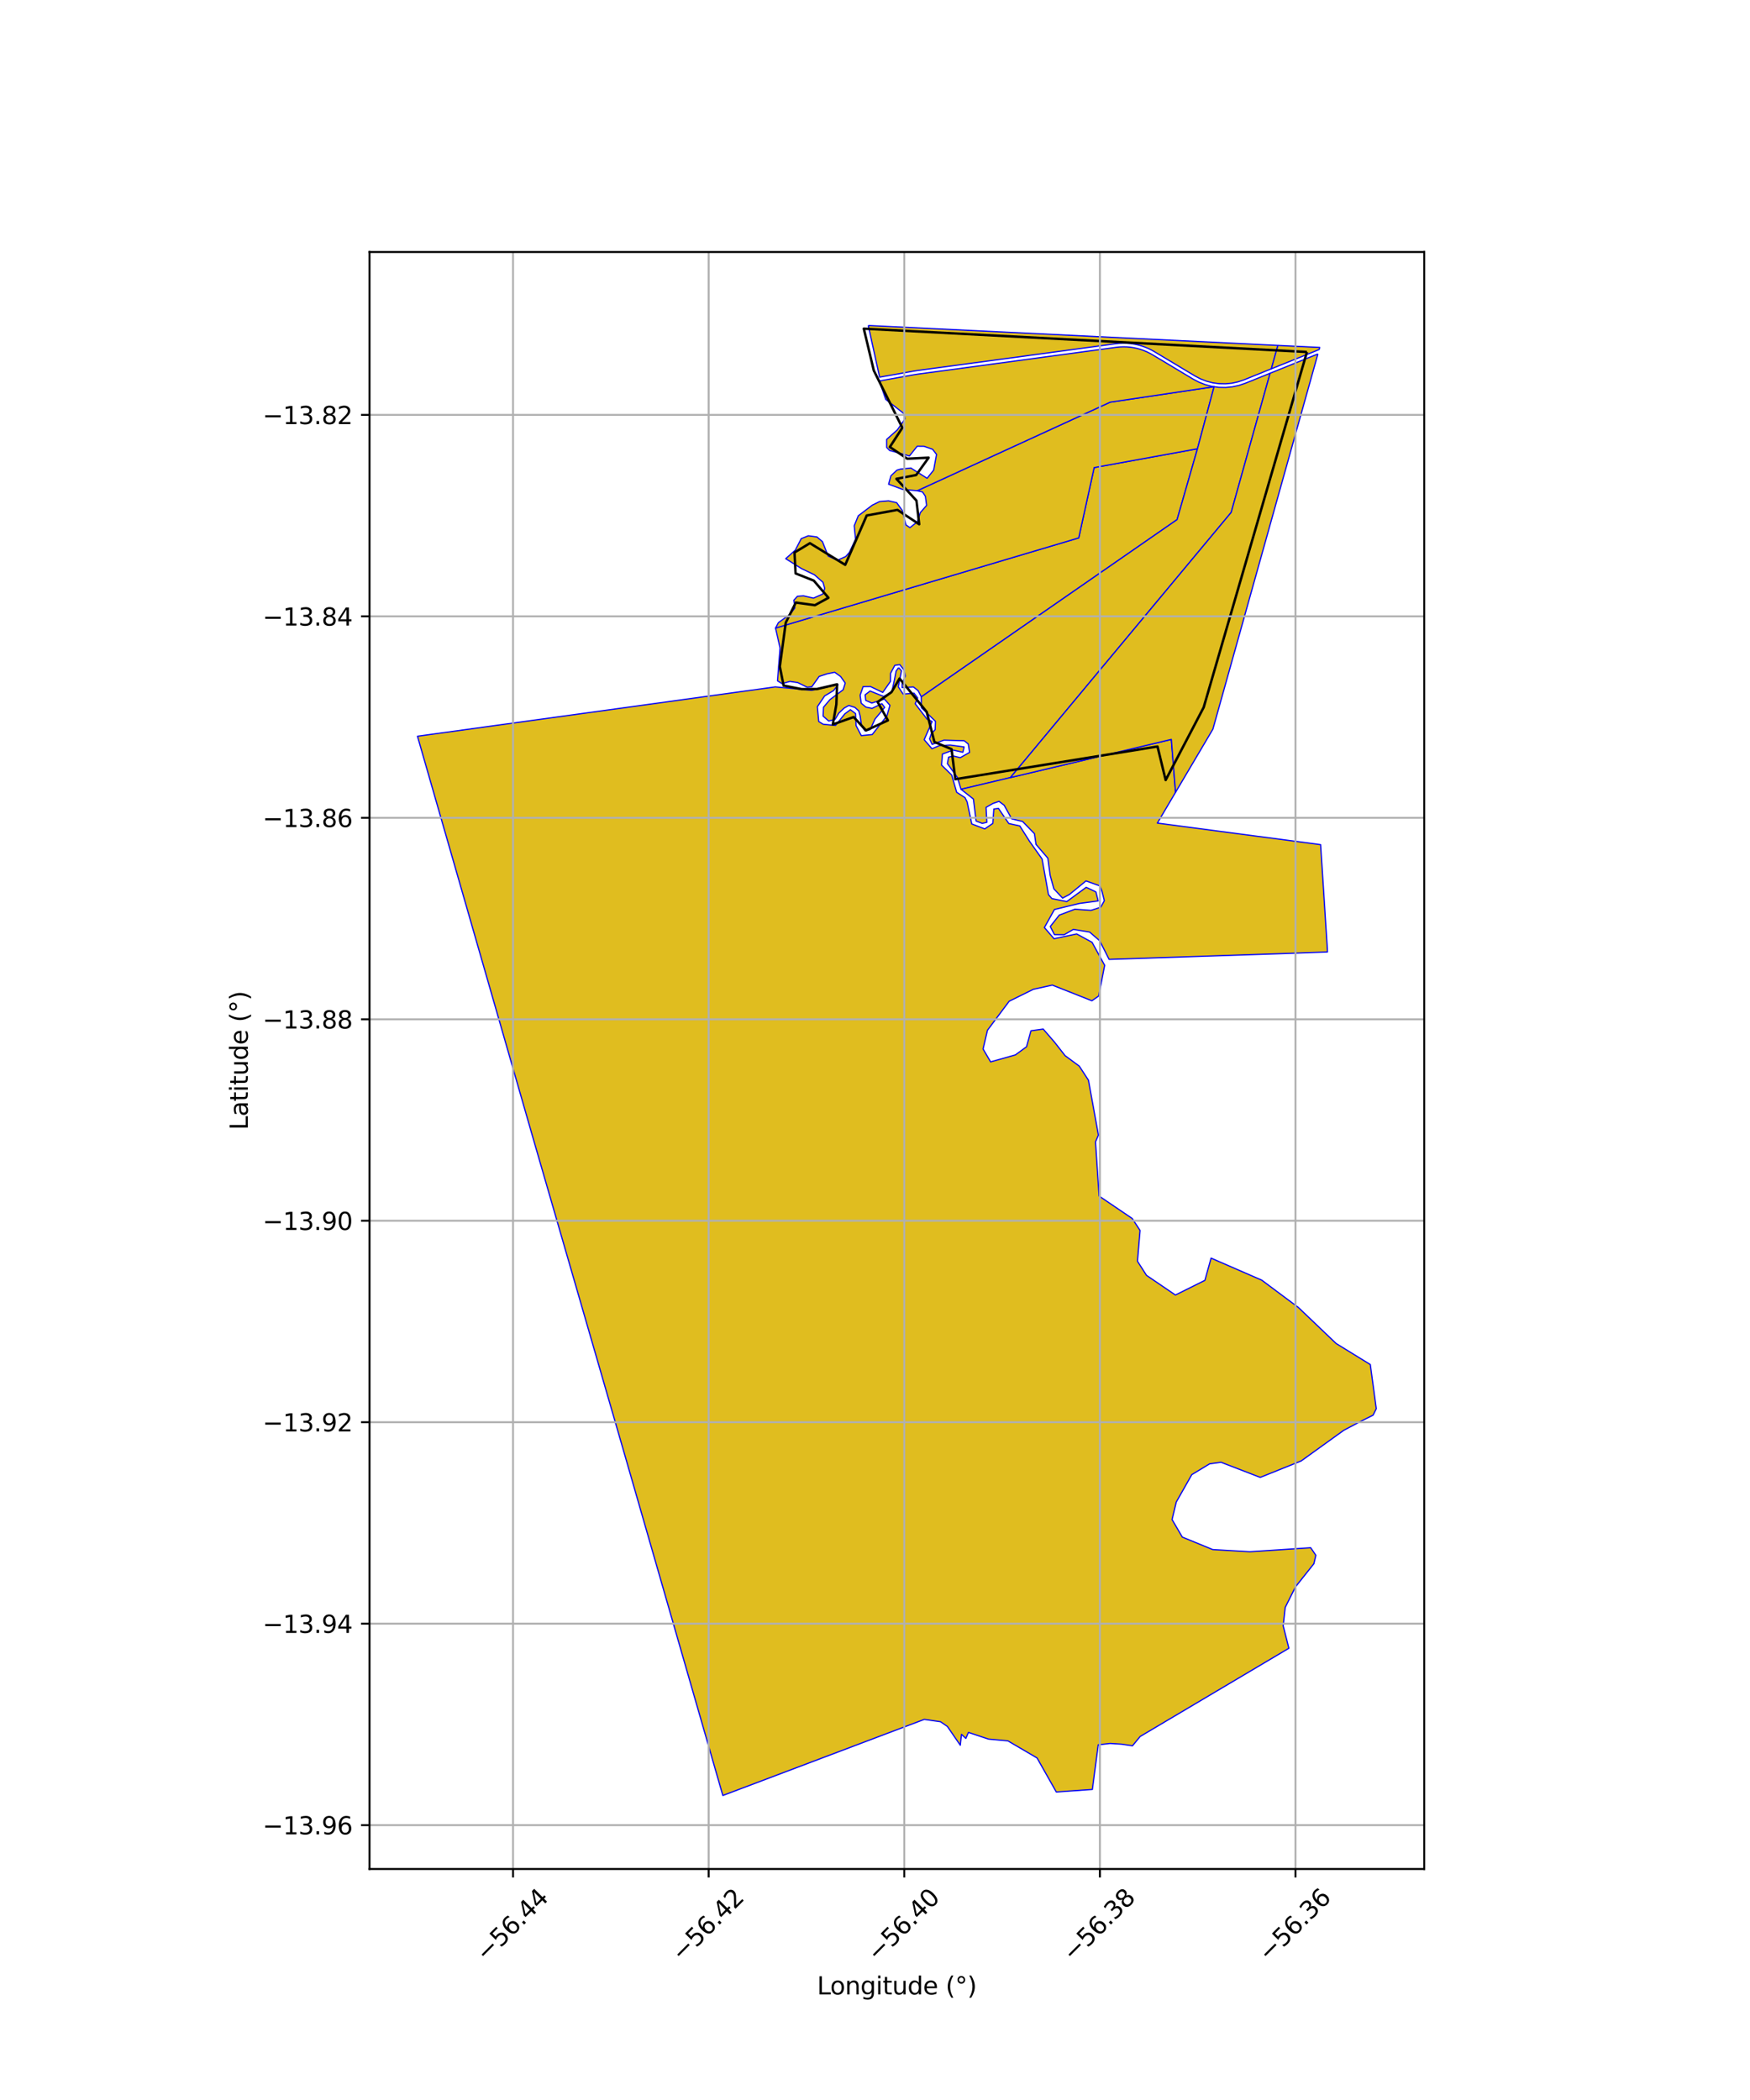 <?xml version="1.0" encoding="utf-8" standalone="no"?>
<!DOCTYPE svg PUBLIC "-//W3C//DTD SVG 1.1//EN"
  "http://www.w3.org/Graphics/SVG/1.1/DTD/svg11.dtd">
<svg xmlns:xlink="http://www.w3.org/1999/xlink" width="720pt" height="864pt" viewBox="0 0 720 864" xmlns="http://www.w3.org/2000/svg" version="1.1">
 <defs>
  <style type="text/css">*{stroke-linejoin: round; stroke-linecap: butt}</style>
 </defs>
 <g id="figure_1">
  <g id="patch_1">
   <path d="M 0 864 
L 720 864 
L 720 0 
L 0 0 
z
" style="fill: #ffffff"/>
  </g>
  <g id="axes_1">
   <g id="patch_2">
    <path d="M 152.034 768.96 
L 585.966 768.96 
L 585.966 103.68 
L 152.034 103.68 
z
" style="fill: #ffffff"/>
   </g>
   <g id="PatchCollection_1">
    <path d="M 369.708 274.696 
L 370.909 275.982 
L 369.578 282.564 
L 371.572 285.573 
L 376.061 285.192 
L 377.556 287.154 
L 376.531 289.529 
L 381.428 295.89 
L 383.509 296.832 
L 380.235 304.342 
L 383.447 308.058 
L 386.391 306.802 
L 390.969 306.541 
L 396.665 307.317 
L 396.16 309.508 
L 392.143 308.604 
L 387.753 310.229 
L 387.37 314.774 
L 391.555 318.874 
L 393.6 325.967 
L 397.03 328.179 
L 397.902 329.929 
L 399.807 338.993 
L 405.15 341.038 
L 408.471 338.779 
L 408.905 332.853 
L 410.796 332.61 
L 415.053 338.829 
L 419.57 339.809 
L 423.637 346.224 
L 428.738 353.408 
L 431.37 368.076 
L 432.778 369.7 
L 438.903 370.941 
L 446.889 365.07 
L 450.885 366.952 
L 451.815 370.679 
L 444.074 371.702 
L 433.825 374.188 
L 429.691 381.622 
L 433.658 386.214 
L 442.983 384.257 
L 449.3 387.686 
L 454.487 397.152 
L 452.045 409.778 
L 449.234 411.745 
L 432.964 405.304 
L 425.192 407.008 
L 415.205 411.936 
L 406.273 423.873 
L 404.462 431.585 
L 407.569 436.884 
L 417.749 434.02 
L 422.342 430.671 
L 424.161 424.086 
L 429.206 423.384 
L 433.938 428.865 
L 438.2 434.32 
L 444.04 438.627 
L 447.82 444.427 
L 451.923 467.008 
L 450.714 469.805 
L 452.211 492.097 
L 465.826 501.32 
L 469.053 506.247 
L 467.981 518.899 
L 471.699 524.71 
L 483.597 532.804 
L 495.725 526.772 
L 498.268 517.623 
L 519.127 526.696 
L 534.196 537.933 
L 549.704 552.743 
L 563.78 561.404 
L 566.242 579.584 
L 564.935 582.235 
L 559.949 584.722 
L 552.891 588.449 
L 535.352 601.073 
L 518.503 607.843 
L 502.364 601.619 
L 497.678 602.264 
L 490.342 606.703 
L 483.953 617.978 
L 482.219 625.188 
L 486.437 632.402 
L 498.947 637.533 
L 514.239 638.428 
L 539.256 636.783 
L 541.38 639.886 
L 540.563 643.373 
L 533.003 652.878 
L 528.762 661.35 
L 527.944 668.939 
L 530.278 678.145 
L 469.087 714.446 
L 465.94 718.265 
L 461.429 717.602 
L 456.733 717.304 
L 451.842 717.871 
L 449.431 736.23 
L 434.593 737.281 
L 426.676 723.283 
L 414.669 716.241 
L 406.721 715.516 
L 398.439 712.769 
L 397.376 715.225 
L 395.585 713.557 
L 395.096 718.046 
L 389.784 710.316 
L 386.951 708.368 
L 380.27 707.409 
L 297.395 738.72 
L 277.708 670.37 
L 257.024 598.534 
L 219.413 468.597 
L 171.758 302.911 
L 318.967 282.611 
L 333.933 284.023 
L 344.782 281.743 
L 342.954 284.122 
L 339.267 286.336 
L 336.284 290.763 
L 336.851 296.863 
L 338.668 297.976 
L 343.754 298.475 
L 347.574 293.709 
L 349.882 291.996 
L 352.019 293.613 
L 352.197 298.503 
L 354.358 302.655 
L 358.858 302.217 
L 364.91 294.51 
L 366.144 290.189 
L 363.867 287.612 
L 358.686 289.245 
L 356.183 288.168 
L 355.929 285.877 
L 357.988 284.305 
L 363.557 286.541 
L 366.898 284.78 
L 367.969 279.803 
L 368.67 276.119 
L 369.708 274.696 
" clip-path="url(#p1dcc7ba795)" style="fill: #e0bd1f; stroke: #0000ff; stroke-width: 0.5"/>
    <path d="M 492.671 184.63 
L 484.292 213.777 
L 379.049 286.705 
L 377.749 284.17 
L 375.828 282.64 
L 371.167 282.891 
L 371.163 281.187 
L 372.51 278.146 
L 371.985 275.732 
L 370.196 273.437 
L 368.146 273.734 
L 366.399 277.032 
L 366.342 280.373 
L 363.192 284.876 
L 358.122 282.457 
L 355.105 282.488 
L 353.879 286.052 
L 354.332 289.329 
L 356.265 290.927 
L 358.789 291.442 
L 362.833 289.504 
L 363.98 291.048 
L 359.995 295.836 
L 358.006 300.192 
L 355.891 300.695 
L 354.488 298.723 
L 353.886 294.566 
L 353.326 292.495 
L 351.743 291.055 
L 349.229 290.247 
L 347.277 291.341 
L 345.126 293.375 
L 343.546 296.001 
L 340.942 296.642 
L 338.629 294.605 
L 338.814 290.978 
L 341.464 287.85 
L 346.894 283.791 
L 347.752 281.028 
L 345.869 278.35 
L 343.415 276.581 
L 340.264 277.23 
L 337.011 278.312 
L 334.002 282.542 
L 332.085 282.739 
L 328.193 280.825 
L 324.975 280.353 
L 321.761 281.269 
L 319.887 280.104 
L 320.938 266.611 
L 319.078 258.405 
L 443.816 221.306 
L 450.171 192.376 
L 492.671 184.63 
" clip-path="url(#p1dcc7ba795)" style="fill: #e0bd1f; stroke: #0000ff; stroke-width: 0.5"/>
    <path d="M 499.513 159.091 
L 492.671 184.63 
L 450.171 192.376 
L 443.816 221.306 
L 319.078 258.405 
L 320.252 256.174 
L 325.119 252.677 
L 327.034 250.118 
L 326.614 246.938 
L 328.094 245.317 
L 330.586 245.146 
L 334.684 246.078 
L 338.499 244.419 
L 339.306 242.088 
L 338.601 239.587 
L 335.079 236.49 
L 329.791 233.953 
L 323.263 229.859 
L 327.208 226.351 
L 329.65 221.615 
L 332.574 220.438 
L 336.126 220.925 
L 338.385 222.865 
L 340.73 228.784 
L 344.539 230.522 
L 347.994 228.947 
L 349.482 227.228 
L 351.996 221.838 
L 351.459 216.309 
L 353.119 212.213 
L 358.9 207.826 
L 361.914 206.35 
L 365.567 206.046 
L 368.927 206.828 
L 371.199 209.989 
L 372.747 215.968 
L 374.373 217.095 
L 377.479 214.621 
L 378.628 210.92 
L 381.237 207.942 
L 380.736 204.191 
L 379.55 202.406 
L 377.364 201.913 
L 456.732 165.473 
L 499.513 159.091 
" clip-path="url(#p1dcc7ba795)" style="fill: #e0bd1f; stroke: #0000ff; stroke-width: 0.5"/>
    <path d="M 357.226 133.92 
L 525.757 142.111 
L 523.063 151.744 
L 511.884 156.257 
L 509.373 157.11 
L 506.804 157.661 
L 504.189 157.911 
L 501.565 157.858 
L 498.964 157.503 
L 496.42 156.849 
L 493.97 155.906 
L 491.627 154.679 
L 474.93 144.672 
L 473.887 144.088 
L 472.517 143.405 
L 471.096 142.815 
L 469.645 142.31 
L 468.163 141.891 
L 466.663 141.576 
L 465.148 141.351 
L 463.62 141.221 
L 462.079 141.192 
L 460.543 141.254 
L 459.07 141.412 
L 428.031 145.613 
L 385.999 151.288 
L 377.476 152.433 
L 375.563 152.737 
L 361.896 155.182 
L 357.226 133.92 
" clip-path="url(#p1dcc7ba795)" style="fill: #e0bd1f; stroke: #0000ff; stroke-width: 0.5"/>
    <path d="M 462.096 142.691 
L 463.543 142.719 
L 464.976 142.841 
L 466.402 143.051 
L 467.809 143.348 
L 469.2 143.741 
L 470.569 144.218 
L 471.902 144.771 
L 473.194 145.415 
L 474.187 145.971 
L 490.902 155.989 
L 493.359 157.276 
L 495.969 158.28 
L 498.678 158.976 
L 499.513 159.091 
L 456.732 165.473 
L 377.364 201.913 
L 371.406 201.369 
L 365.592 199.216 
L 366.543 195.76 
L 369.019 193.436 
L 370.492 193.01 
L 374.766 192.561 
L 381.429 196.779 
L 384.144 193.404 
L 385.322 186.963 
L 383.697 184.854 
L 380.194 183.623 
L 377.361 183.59 
L 374.169 187.6 
L 366.014 185.336 
L 364.785 184.087 
L 364.78 180.799 
L 369.229 176.825 
L 372.371 172.305 
L 371.942 170.199 
L 364.409 164.322 
L 362.066 157.53 
L 362.21 156.677 
L 375.81 154.215 
L 377.691 153.915 
L 386.197 152.775 
L 428.229 147.099 
L 459.247 142.901 
L 460.652 142.751 
L 462.096 142.691 
" clip-path="url(#p1dcc7ba795)" style="fill: #e0bd1f; stroke: #0000ff; stroke-width: 0.5"/>
    <path d="M 522.554 153.564 
L 506.546 210.823 
L 415.71 319.917 
L 395.396 324.735 
L 393.895 319.857 
L 389.784 314.165 
L 390.28 311.512 
L 392.246 311.037 
L 395.094 311.73 
L 398.924 309.548 
L 398.371 306.099 
L 396.702 304.763 
L 388.368 304.518 
L 383.508 306.255 
L 382.459 303.994 
L 383.167 301.912 
L 384.761 300.184 
L 384.894 296.781 
L 379.119 291.21 
L 379.049 286.705 
L 484.292 213.777 
L 492.671 184.63 
L 499.513 159.091 
L 501.45 159.356 
L 504.245 159.412 
L 507.031 159.145 
L 509.768 158.557 
L 512.4 157.664 
L 522.554 153.564 
" clip-path="url(#p1dcc7ba795)" style="fill: #e0bd1f; stroke: #0000ff; stroke-width: 0.5"/>
    <path d="M 481.916 304.211 
L 483.655 325.984 
L 476.169 338.643 
L 543.344 347.514 
L 546.126 390.732 
L 546.157 391.668 
L 532.357 392.176 
L 486.021 393.732 
L 456.319 394.716 
L 452.457 387.064 
L 448.336 383.498 
L 441.61 382.38 
L 437.803 384.592 
L 433.838 384.55 
L 432.114 381.186 
L 435.813 376.507 
L 442.236 374.077 
L 448.867 374.552 
L 452.862 373.268 
L 454.356 370.579 
L 453.419 366.78 
L 452.546 364.498 
L 446.807 362.431 
L 440.043 367.973 
L 437.185 369.51 
L 433.6 365.701 
L 432.063 360.146 
L 431.124 353.097 
L 426.251 347.412 
L 425.611 343.013 
L 420.717 337.969 
L 416.248 336.898 
L 413.136 331.295 
L 411.033 329.711 
L 408.53 330.553 
L 405.686 332.173 
L 406.017 338.329 
L 404.142 338.765 
L 401.6 337.806 
L 400.49 328.75 
L 395.396 324.735 
L 415.71 319.917 
L 481.916 304.211 
" clip-path="url(#p1dcc7ba795)" style="fill: #e0bd1f; stroke: #0000ff; stroke-width: 0.5"/>
    <path d="M 542.224 145.624 
L 499.019 300.001 
L 483.655 325.984 
L 481.916 304.211 
L 415.71 319.917 
L 506.546 210.823 
L 522.554 153.564 
L 542.224 145.624 
" clip-path="url(#p1dcc7ba795)" style="fill: #e0bd1f; stroke: #0000ff; stroke-width: 0.5"/>
    <path d="M 525.757 142.111 
L 542.973 142.946 
L 542.733 143.804 
L 523.063 151.744 
L 525.757 142.111 
" clip-path="url(#p1dcc7ba795)" style="fill: #e0bd1f; stroke: #0000ff; stroke-width: 0.5"/>
   </g>
   <g id="PatchCollection_2">
    <path d="M 537.711 144.811 
L 495.233 291.016 
L 479.584 320.948 
L 476.23 307.133 
L 393.485 320.516 
L 393.039 320.588 
L 392.901 319.482 
L 391.49 308.224 
L 385.002 305.501 
L 384.447 305.268 
L 384.096 303.896 
L 381.286 292.918 
L 370.131 279.177 
L 370.11 279.151 
L 366.778 284.769 
L 366.226 285.162 
L 361.083 288.825 
L 362.373 291.13 
L 365.318 296.391 
L 356.315 300.513 
L 356.305 300.518 
L 356.302 300.519 
L 356.3 300.517 
L 351.227 295.014 
L 342.644 298.063 
L 342.634 298.067 
L 342.658 297.933 
L 344.099 289.814 
L 344.399 281.581 
L 344.4 281.553 
L 344.4 281.545 
L 344.362 281.554 
L 336.15 283.479 
L 329.828 283.527 
L 322.395 282.071 
L 322.393 282.064 
L 322.393 282.061 
L 320.839 274.232 
L 323.287 256.172 
L 327.427 247.908 
L 327.429 247.908 
L 335.267 249.002 
L 340.849 245.944 
L 340.851 245.943 
L 334.813 238.884 
L 327.323 235.925 
L 326.884 227.316 
L 326.89 227.313 
L 326.891 227.313 
L 333.218 223.487 
L 347.742 232.39 
L 347.754 232.397 
L 347.756 232.393 
L 348.473 230.744 
L 356.596 212.079 
L 356.596 212.079 
L 369.239 209.778 
L 378.177 215.697 
L 378.187 215.703 
L 378.186 215.698 
L 378.185 215.683 
L 377.052 205.956 
L 368.807 197.006 
L 376.941 195.437 
L 382.074 188.302 
L 382.071 188.302 
L 373.282 188.738 
L 366.127 183.931 
L 366.104 183.916 
L 371.245 175.995 
L 359.503 152.442 
L 355.389 135.22 
L 537.711 144.811 
" clip-path="url(#p1dcc7ba795)" style="fill: none; stroke: #000000"/>
   </g>
   <g id="matplotlib.axis_1">
    <g id="xtick_1">
     <g id="line2d_1">
      <path d="M 211.079 768.96 
L 211.079 103.68 
" clip-path="url(#p1dcc7ba795)" style="fill: none; stroke: #b0b0b0; stroke-width: 0.8; stroke-linecap: square"/>
     </g>
     <g id="line2d_2">
      <defs>
       <path id="m41d932d932" d="M 0 0 
L 0 3.5 
" style="stroke: #000000; stroke-width: 0.8"/>
      </defs>
      <g>
       <use xlink:href="#m41d932d932" x="211.079" y="768.96" style="stroke: #000000; stroke-width: 0.8"/>
      </g>
     </g>
     <g id="text_1">
      <!-- −56.44 -->
      <g transform="translate(199.946 807.501) rotate(-45) scale(0.1 -0.1)">
       <defs>
        <path id="DejaVuSans-2212" d="M 678 2272 
L 4684 2272 
L 4684 1741 
L 678 1741 
L 678 2272 
z
" transform="scale(0.016)"/>
        <path id="DejaVuSans-35" d="M 691 4666 
L 3169 4666 
L 3169 4134 
L 1269 4134 
L 1269 2991 
Q 1406 3038 1543 3061 
Q 1681 3084 1819 3084 
Q 2600 3084 3056 2656 
Q 3513 2228 3513 1497 
Q 3513 744 3044 326 
Q 2575 -91 1722 -91 
Q 1428 -91 1123 -41 
Q 819 9 494 109 
L 494 744 
Q 775 591 1075 516 
Q 1375 441 1709 441 
Q 2250 441 2565 725 
Q 2881 1009 2881 1497 
Q 2881 1984 2565 2268 
Q 2250 2553 1709 2553 
Q 1456 2553 1204 2497 
Q 953 2441 691 2322 
L 691 4666 
z
" transform="scale(0.016)"/>
        <path id="DejaVuSans-36" d="M 2113 2584 
Q 1688 2584 1439 2293 
Q 1191 2003 1191 1497 
Q 1191 994 1439 701 
Q 1688 409 2113 409 
Q 2538 409 2786 701 
Q 3034 994 3034 1497 
Q 3034 2003 2786 2293 
Q 2538 2584 2113 2584 
z
M 3366 4563 
L 3366 3988 
Q 3128 4100 2886 4159 
Q 2644 4219 2406 4219 
Q 1781 4219 1451 3797 
Q 1122 3375 1075 2522 
Q 1259 2794 1537 2939 
Q 1816 3084 2150 3084 
Q 2853 3084 3261 2657 
Q 3669 2231 3669 1497 
Q 3669 778 3244 343 
Q 2819 -91 2113 -91 
Q 1303 -91 875 529 
Q 447 1150 447 2328 
Q 447 3434 972 4092 
Q 1497 4750 2381 4750 
Q 2619 4750 2861 4703 
Q 3103 4656 3366 4563 
z
" transform="scale(0.016)"/>
        <path id="DejaVuSans-2e" d="M 684 794 
L 1344 794 
L 1344 0 
L 684 0 
L 684 794 
z
" transform="scale(0.016)"/>
        <path id="DejaVuSans-34" d="M 2419 4116 
L 825 1625 
L 2419 1625 
L 2419 4116 
z
M 2253 4666 
L 3047 4666 
L 3047 1625 
L 3713 1625 
L 3713 1100 
L 3047 1100 
L 3047 0 
L 2419 0 
L 2419 1100 
L 313 1100 
L 313 1709 
L 2253 4666 
z
" transform="scale(0.016)"/>
       </defs>
       <use xlink:href="#DejaVuSans-2212"/>
       <use xlink:href="#DejaVuSans-35" transform="translate(83.789 0)"/>
       <use xlink:href="#DejaVuSans-36" transform="translate(147.412 0)"/>
       <use xlink:href="#DejaVuSans-2e" transform="translate(211.035 0)"/>
       <use xlink:href="#DejaVuSans-34" transform="translate(242.822 0)"/>
       <use xlink:href="#DejaVuSans-34" transform="translate(306.445 0)"/>
      </g>
     </g>
    </g>
    <g id="xtick_2">
     <g id="line2d_3">
      <path d="M 291.562 768.96 
L 291.562 103.68 
" clip-path="url(#p1dcc7ba795)" style="fill: none; stroke: #b0b0b0; stroke-width: 0.8; stroke-linecap: square"/>
     </g>
     <g id="line2d_4">
      <g>
       <use xlink:href="#m41d932d932" x="291.562" y="768.96" style="stroke: #000000; stroke-width: 0.8"/>
      </g>
     </g>
     <g id="text_2">
      <!-- −56.42 -->
      <g transform="translate(280.429 807.501) rotate(-45) scale(0.1 -0.1)">
       <defs>
        <path id="DejaVuSans-32" d="M 1228 531 
L 3431 531 
L 3431 0 
L 469 0 
L 469 531 
Q 828 903 1448 1529 
Q 2069 2156 2228 2338 
Q 2531 2678 2651 2914 
Q 2772 3150 2772 3378 
Q 2772 3750 2511 3984 
Q 2250 4219 1831 4219 
Q 1534 4219 1204 4116 
Q 875 4013 500 3803 
L 500 4441 
Q 881 4594 1212 4672 
Q 1544 4750 1819 4750 
Q 2544 4750 2975 4387 
Q 3406 4025 3406 3419 
Q 3406 3131 3298 2873 
Q 3191 2616 2906 2266 
Q 2828 2175 2409 1742 
Q 1991 1309 1228 531 
z
" transform="scale(0.016)"/>
       </defs>
       <use xlink:href="#DejaVuSans-2212"/>
       <use xlink:href="#DejaVuSans-35" transform="translate(83.789 0)"/>
       <use xlink:href="#DejaVuSans-36" transform="translate(147.412 0)"/>
       <use xlink:href="#DejaVuSans-2e" transform="translate(211.035 0)"/>
       <use xlink:href="#DejaVuSans-34" transform="translate(242.822 0)"/>
       <use xlink:href="#DejaVuSans-32" transform="translate(306.445 0)"/>
      </g>
     </g>
    </g>
    <g id="xtick_3">
     <g id="line2d_5">
      <path d="M 372.045 768.96 
L 372.045 103.68 
" clip-path="url(#p1dcc7ba795)" style="fill: none; stroke: #b0b0b0; stroke-width: 0.8; stroke-linecap: square"/>
     </g>
     <g id="line2d_6">
      <g>
       <use xlink:href="#m41d932d932" x="372.045" y="768.96" style="stroke: #000000; stroke-width: 0.8"/>
      </g>
     </g>
     <g id="text_3">
      <!-- −56.40 -->
      <g transform="translate(360.912 807.501) rotate(-45) scale(0.1 -0.1)">
       <defs>
        <path id="DejaVuSans-30" d="M 2034 4250 
Q 1547 4250 1301 3770 
Q 1056 3291 1056 2328 
Q 1056 1369 1301 889 
Q 1547 409 2034 409 
Q 2525 409 2770 889 
Q 3016 1369 3016 2328 
Q 3016 3291 2770 3770 
Q 2525 4250 2034 4250 
z
M 2034 4750 
Q 2819 4750 3233 4129 
Q 3647 3509 3647 2328 
Q 3647 1150 3233 529 
Q 2819 -91 2034 -91 
Q 1250 -91 836 529 
Q 422 1150 422 2328 
Q 422 3509 836 4129 
Q 1250 4750 2034 4750 
z
" transform="scale(0.016)"/>
       </defs>
       <use xlink:href="#DejaVuSans-2212"/>
       <use xlink:href="#DejaVuSans-35" transform="translate(83.789 0)"/>
       <use xlink:href="#DejaVuSans-36" transform="translate(147.412 0)"/>
       <use xlink:href="#DejaVuSans-2e" transform="translate(211.035 0)"/>
       <use xlink:href="#DejaVuSans-34" transform="translate(242.822 0)"/>
       <use xlink:href="#DejaVuSans-30" transform="translate(306.445 0)"/>
      </g>
     </g>
    </g>
    <g id="xtick_4">
     <g id="line2d_7">
      <path d="M 452.528 768.96 
L 452.528 103.68 
" clip-path="url(#p1dcc7ba795)" style="fill: none; stroke: #b0b0b0; stroke-width: 0.8; stroke-linecap: square"/>
     </g>
     <g id="line2d_8">
      <g>
       <use xlink:href="#m41d932d932" x="452.528" y="768.96" style="stroke: #000000; stroke-width: 0.8"/>
      </g>
     </g>
     <g id="text_4">
      <!-- −56.38 -->
      <g transform="translate(441.395 807.501) rotate(-45) scale(0.1 -0.1)">
       <defs>
        <path id="DejaVuSans-33" d="M 2597 2516 
Q 3050 2419 3304 2112 
Q 3559 1806 3559 1356 
Q 3559 666 3084 287 
Q 2609 -91 1734 -91 
Q 1441 -91 1130 -33 
Q 819 25 488 141 
L 488 750 
Q 750 597 1062 519 
Q 1375 441 1716 441 
Q 2309 441 2620 675 
Q 2931 909 2931 1356 
Q 2931 1769 2642 2001 
Q 2353 2234 1838 2234 
L 1294 2234 
L 1294 2753 
L 1863 2753 
Q 2328 2753 2575 2939 
Q 2822 3125 2822 3475 
Q 2822 3834 2567 4026 
Q 2313 4219 1838 4219 
Q 1578 4219 1281 4162 
Q 984 4106 628 3988 
L 628 4550 
Q 988 4650 1302 4700 
Q 1616 4750 1894 4750 
Q 2613 4750 3031 4423 
Q 3450 4097 3450 3541 
Q 3450 3153 3228 2886 
Q 3006 2619 2597 2516 
z
" transform="scale(0.016)"/>
        <path id="DejaVuSans-38" d="M 2034 2216 
Q 1584 2216 1326 1975 
Q 1069 1734 1069 1313 
Q 1069 891 1326 650 
Q 1584 409 2034 409 
Q 2484 409 2743 651 
Q 3003 894 3003 1313 
Q 3003 1734 2745 1975 
Q 2488 2216 2034 2216 
z
M 1403 2484 
Q 997 2584 770 2862 
Q 544 3141 544 3541 
Q 544 4100 942 4425 
Q 1341 4750 2034 4750 
Q 2731 4750 3128 4425 
Q 3525 4100 3525 3541 
Q 3525 3141 3298 2862 
Q 3072 2584 2669 2484 
Q 3125 2378 3379 2068 
Q 3634 1759 3634 1313 
Q 3634 634 3220 271 
Q 2806 -91 2034 -91 
Q 1263 -91 848 271 
Q 434 634 434 1313 
Q 434 1759 690 2068 
Q 947 2378 1403 2484 
z
M 1172 3481 
Q 1172 3119 1398 2916 
Q 1625 2713 2034 2713 
Q 2441 2713 2670 2916 
Q 2900 3119 2900 3481 
Q 2900 3844 2670 4047 
Q 2441 4250 2034 4250 
Q 1625 4250 1398 4047 
Q 1172 3844 1172 3481 
z
" transform="scale(0.016)"/>
       </defs>
       <use xlink:href="#DejaVuSans-2212"/>
       <use xlink:href="#DejaVuSans-35" transform="translate(83.789 0)"/>
       <use xlink:href="#DejaVuSans-36" transform="translate(147.412 0)"/>
       <use xlink:href="#DejaVuSans-2e" transform="translate(211.035 0)"/>
       <use xlink:href="#DejaVuSans-33" transform="translate(242.822 0)"/>
       <use xlink:href="#DejaVuSans-38" transform="translate(306.445 0)"/>
      </g>
     </g>
    </g>
    <g id="xtick_5">
     <g id="line2d_9">
      <path d="M 533.011 768.96 
L 533.011 103.68 
" clip-path="url(#p1dcc7ba795)" style="fill: none; stroke: #b0b0b0; stroke-width: 0.8; stroke-linecap: square"/>
     </g>
     <g id="line2d_10">
      <g>
       <use xlink:href="#m41d932d932" x="533.011" y="768.96" style="stroke: #000000; stroke-width: 0.8"/>
      </g>
     </g>
     <g id="text_5">
      <!-- −56.36 -->
      <g transform="translate(521.878 807.501) rotate(-45) scale(0.1 -0.1)">
       <use xlink:href="#DejaVuSans-2212"/>
       <use xlink:href="#DejaVuSans-35" transform="translate(83.789 0)"/>
       <use xlink:href="#DejaVuSans-36" transform="translate(147.412 0)"/>
       <use xlink:href="#DejaVuSans-2e" transform="translate(211.035 0)"/>
       <use xlink:href="#DejaVuSans-33" transform="translate(242.822 0)"/>
       <use xlink:href="#DejaVuSans-36" transform="translate(306.445 0)"/>
      </g>
     </g>
    </g>
    <g id="text_6">
     <!-- Longitude (°) -->
     <g transform="translate(336.14 820.57) scale(0.1 -0.1)">
      <defs>
       <path id="DejaVuSans-4c" d="M 628 4666 
L 1259 4666 
L 1259 531 
L 3531 531 
L 3531 0 
L 628 0 
L 628 4666 
z
" transform="scale(0.016)"/>
       <path id="DejaVuSans-6f" d="M 1959 3097 
Q 1497 3097 1228 2736 
Q 959 2375 959 1747 
Q 959 1119 1226 758 
Q 1494 397 1959 397 
Q 2419 397 2687 759 
Q 2956 1122 2956 1747 
Q 2956 2369 2687 2733 
Q 2419 3097 1959 3097 
z
M 1959 3584 
Q 2709 3584 3137 3096 
Q 3566 2609 3566 1747 
Q 3566 888 3137 398 
Q 2709 -91 1959 -91 
Q 1206 -91 779 398 
Q 353 888 353 1747 
Q 353 2609 779 3096 
Q 1206 3584 1959 3584 
z
" transform="scale(0.016)"/>
       <path id="DejaVuSans-6e" d="M 3513 2113 
L 3513 0 
L 2938 0 
L 2938 2094 
Q 2938 2591 2744 2837 
Q 2550 3084 2163 3084 
Q 1697 3084 1428 2787 
Q 1159 2491 1159 1978 
L 1159 0 
L 581 0 
L 581 3500 
L 1159 3500 
L 1159 2956 
Q 1366 3272 1645 3428 
Q 1925 3584 2291 3584 
Q 2894 3584 3203 3211 
Q 3513 2838 3513 2113 
z
" transform="scale(0.016)"/>
       <path id="DejaVuSans-67" d="M 2906 1791 
Q 2906 2416 2648 2759 
Q 2391 3103 1925 3103 
Q 1463 3103 1205 2759 
Q 947 2416 947 1791 
Q 947 1169 1205 825 
Q 1463 481 1925 481 
Q 2391 481 2648 825 
Q 2906 1169 2906 1791 
z
M 3481 434 
Q 3481 -459 3084 -895 
Q 2688 -1331 1869 -1331 
Q 1566 -1331 1297 -1286 
Q 1028 -1241 775 -1147 
L 775 -588 
Q 1028 -725 1275 -790 
Q 1522 -856 1778 -856 
Q 2344 -856 2625 -561 
Q 2906 -266 2906 331 
L 2906 616 
Q 2728 306 2450 153 
Q 2172 0 1784 0 
Q 1141 0 747 490 
Q 353 981 353 1791 
Q 353 2603 747 3093 
Q 1141 3584 1784 3584 
Q 2172 3584 2450 3431 
Q 2728 3278 2906 2969 
L 2906 3500 
L 3481 3500 
L 3481 434 
z
" transform="scale(0.016)"/>
       <path id="DejaVuSans-69" d="M 603 3500 
L 1178 3500 
L 1178 0 
L 603 0 
L 603 3500 
z
M 603 4863 
L 1178 4863 
L 1178 4134 
L 603 4134 
L 603 4863 
z
" transform="scale(0.016)"/>
       <path id="DejaVuSans-74" d="M 1172 4494 
L 1172 3500 
L 2356 3500 
L 2356 3053 
L 1172 3053 
L 1172 1153 
Q 1172 725 1289 603 
Q 1406 481 1766 481 
L 2356 481 
L 2356 0 
L 1766 0 
Q 1100 0 847 248 
Q 594 497 594 1153 
L 594 3053 
L 172 3053 
L 172 3500 
L 594 3500 
L 594 4494 
L 1172 4494 
z
" transform="scale(0.016)"/>
       <path id="DejaVuSans-75" d="M 544 1381 
L 544 3500 
L 1119 3500 
L 1119 1403 
Q 1119 906 1312 657 
Q 1506 409 1894 409 
Q 2359 409 2629 706 
Q 2900 1003 2900 1516 
L 2900 3500 
L 3475 3500 
L 3475 0 
L 2900 0 
L 2900 538 
Q 2691 219 2414 64 
Q 2138 -91 1772 -91 
Q 1169 -91 856 284 
Q 544 659 544 1381 
z
M 1991 3584 
L 1991 3584 
z
" transform="scale(0.016)"/>
       <path id="DejaVuSans-64" d="M 2906 2969 
L 2906 4863 
L 3481 4863 
L 3481 0 
L 2906 0 
L 2906 525 
Q 2725 213 2448 61 
Q 2172 -91 1784 -91 
Q 1150 -91 751 415 
Q 353 922 353 1747 
Q 353 2572 751 3078 
Q 1150 3584 1784 3584 
Q 2172 3584 2448 3432 
Q 2725 3281 2906 2969 
z
M 947 1747 
Q 947 1113 1208 752 
Q 1469 391 1925 391 
Q 2381 391 2643 752 
Q 2906 1113 2906 1747 
Q 2906 2381 2643 2742 
Q 2381 3103 1925 3103 
Q 1469 3103 1208 2742 
Q 947 2381 947 1747 
z
" transform="scale(0.016)"/>
       <path id="DejaVuSans-65" d="M 3597 1894 
L 3597 1613 
L 953 1613 
Q 991 1019 1311 708 
Q 1631 397 2203 397 
Q 2534 397 2845 478 
Q 3156 559 3463 722 
L 3463 178 
Q 3153 47 2828 -22 
Q 2503 -91 2169 -91 
Q 1331 -91 842 396 
Q 353 884 353 1716 
Q 353 2575 817 3079 
Q 1281 3584 2069 3584 
Q 2775 3584 3186 3129 
Q 3597 2675 3597 1894 
z
M 3022 2063 
Q 3016 2534 2758 2815 
Q 2500 3097 2075 3097 
Q 1594 3097 1305 2825 
Q 1016 2553 972 2059 
L 3022 2063 
z
" transform="scale(0.016)"/>
       <path id="DejaVuSans-20" transform="scale(0.016)"/>
       <path id="DejaVuSans-28" d="M 1984 4856 
Q 1566 4138 1362 3434 
Q 1159 2731 1159 2009 
Q 1159 1288 1364 580 
Q 1569 -128 1984 -844 
L 1484 -844 
Q 1016 -109 783 600 
Q 550 1309 550 2009 
Q 550 2706 781 3412 
Q 1013 4119 1484 4856 
L 1984 4856 
z
" transform="scale(0.016)"/>
       <path id="DejaVuSans-b0" d="M 1600 4347 
Q 1350 4347 1178 4173 
Q 1006 4000 1006 3750 
Q 1006 3503 1178 3333 
Q 1350 3163 1600 3163 
Q 1850 3163 2022 3333 
Q 2194 3503 2194 3750 
Q 2194 3997 2020 4172 
Q 1847 4347 1600 4347 
z
M 1600 4750 
Q 1800 4750 1984 4673 
Q 2169 4597 2303 4453 
Q 2447 4313 2519 4134 
Q 2591 3956 2591 3750 
Q 2591 3338 2302 3052 
Q 2013 2766 1594 2766 
Q 1172 2766 890 3047 
Q 609 3328 609 3750 
Q 609 4169 896 4459 
Q 1184 4750 1600 4750 
z
" transform="scale(0.016)"/>
       <path id="DejaVuSans-29" d="M 513 4856 
L 1013 4856 
Q 1481 4119 1714 3412 
Q 1947 2706 1947 2009 
Q 1947 1309 1714 600 
Q 1481 -109 1013 -844 
L 513 -844 
Q 928 -128 1133 580 
Q 1338 1288 1338 2009 
Q 1338 2731 1133 3434 
Q 928 4138 513 4856 
z
" transform="scale(0.016)"/>
      </defs>
      <use xlink:href="#DejaVuSans-4c"/>
      <use xlink:href="#DejaVuSans-6f" transform="translate(53.963 0)"/>
      <use xlink:href="#DejaVuSans-6e" transform="translate(115.145 0)"/>
      <use xlink:href="#DejaVuSans-67" transform="translate(178.523 0)"/>
      <use xlink:href="#DejaVuSans-69" transform="translate(242 0)"/>
      <use xlink:href="#DejaVuSans-74" transform="translate(269.783 0)"/>
      <use xlink:href="#DejaVuSans-75" transform="translate(308.992 0)"/>
      <use xlink:href="#DejaVuSans-64" transform="translate(372.371 0)"/>
      <use xlink:href="#DejaVuSans-65" transform="translate(435.848 0)"/>
      <use xlink:href="#DejaVuSans-20" transform="translate(497.371 0)"/>
      <use xlink:href="#DejaVuSans-28" transform="translate(529.158 0)"/>
      <use xlink:href="#DejaVuSans-b0" transform="translate(568.172 0)"/>
      <use xlink:href="#DejaVuSans-29" transform="translate(618.172 0)"/>
     </g>
    </g>
   </g>
   <g id="matplotlib.axis_2">
    <g id="ytick_1">
     <g id="line2d_11">
      <path d="M 152.034 750.91 
L 585.966 750.91 
" clip-path="url(#p1dcc7ba795)" style="fill: none; stroke: #b0b0b0; stroke-width: 0.8; stroke-linecap: square"/>
     </g>
     <g id="line2d_12">
      <defs>
       <path id="mae55cddc66" d="M 0 0 
L -3.5 0 
" style="stroke: #000000; stroke-width: 0.8"/>
      </defs>
      <g>
       <use xlink:href="#mae55cddc66" x="152.034" y="750.91" style="stroke: #000000; stroke-width: 0.8"/>
      </g>
     </g>
     <g id="text_7">
      <!-- −13.96 -->
      <g transform="translate(108.026 754.709) scale(0.1 -0.1)">
       <defs>
        <path id="DejaVuSans-31" d="M 794 531 
L 1825 531 
L 1825 4091 
L 703 3866 
L 703 4441 
L 1819 4666 
L 2450 4666 
L 2450 531 
L 3481 531 
L 3481 0 
L 794 0 
L 794 531 
z
" transform="scale(0.016)"/>
        <path id="DejaVuSans-39" d="M 703 97 
L 703 672 
Q 941 559 1184 500 
Q 1428 441 1663 441 
Q 2288 441 2617 861 
Q 2947 1281 2994 2138 
Q 2813 1869 2534 1725 
Q 2256 1581 1919 1581 
Q 1219 1581 811 2004 
Q 403 2428 403 3163 
Q 403 3881 828 4315 
Q 1253 4750 1959 4750 
Q 2769 4750 3195 4129 
Q 3622 3509 3622 2328 
Q 3622 1225 3098 567 
Q 2575 -91 1691 -91 
Q 1453 -91 1209 -44 
Q 966 3 703 97 
z
M 1959 2075 
Q 2384 2075 2632 2365 
Q 2881 2656 2881 3163 
Q 2881 3666 2632 3958 
Q 2384 4250 1959 4250 
Q 1534 4250 1286 3958 
Q 1038 3666 1038 3163 
Q 1038 2656 1286 2365 
Q 1534 2075 1959 2075 
z
" transform="scale(0.016)"/>
       </defs>
       <use xlink:href="#DejaVuSans-2212"/>
       <use xlink:href="#DejaVuSans-31" transform="translate(83.789 0)"/>
       <use xlink:href="#DejaVuSans-33" transform="translate(147.412 0)"/>
       <use xlink:href="#DejaVuSans-2e" transform="translate(211.035 0)"/>
       <use xlink:href="#DejaVuSans-39" transform="translate(242.822 0)"/>
       <use xlink:href="#DejaVuSans-36" transform="translate(306.445 0)"/>
      </g>
     </g>
    </g>
    <g id="ytick_2">
     <g id="line2d_13">
      <path d="M 152.034 668.023 
L 585.966 668.023 
" clip-path="url(#p1dcc7ba795)" style="fill: none; stroke: #b0b0b0; stroke-width: 0.8; stroke-linecap: square"/>
     </g>
     <g id="line2d_14">
      <g>
       <use xlink:href="#mae55cddc66" x="152.034" y="668.023" style="stroke: #000000; stroke-width: 0.8"/>
      </g>
     </g>
     <g id="text_8">
      <!-- −13.94 -->
      <g transform="translate(108.026 671.822) scale(0.1 -0.1)">
       <use xlink:href="#DejaVuSans-2212"/>
       <use xlink:href="#DejaVuSans-31" transform="translate(83.789 0)"/>
       <use xlink:href="#DejaVuSans-33" transform="translate(147.412 0)"/>
       <use xlink:href="#DejaVuSans-2e" transform="translate(211.035 0)"/>
       <use xlink:href="#DejaVuSans-39" transform="translate(242.822 0)"/>
       <use xlink:href="#DejaVuSans-34" transform="translate(306.445 0)"/>
      </g>
     </g>
    </g>
    <g id="ytick_3">
     <g id="line2d_15">
      <path d="M 152.034 585.135 
L 585.966 585.135 
" clip-path="url(#p1dcc7ba795)" style="fill: none; stroke: #b0b0b0; stroke-width: 0.8; stroke-linecap: square"/>
     </g>
     <g id="line2d_16">
      <g>
       <use xlink:href="#mae55cddc66" x="152.034" y="585.135" style="stroke: #000000; stroke-width: 0.8"/>
      </g>
     </g>
     <g id="text_9">
      <!-- −13.92 -->
      <g transform="translate(108.026 588.934) scale(0.1 -0.1)">
       <use xlink:href="#DejaVuSans-2212"/>
       <use xlink:href="#DejaVuSans-31" transform="translate(83.789 0)"/>
       <use xlink:href="#DejaVuSans-33" transform="translate(147.412 0)"/>
       <use xlink:href="#DejaVuSans-2e" transform="translate(211.035 0)"/>
       <use xlink:href="#DejaVuSans-39" transform="translate(242.822 0)"/>
       <use xlink:href="#DejaVuSans-32" transform="translate(306.445 0)"/>
      </g>
     </g>
    </g>
    <g id="ytick_4">
     <g id="line2d_17">
      <path d="M 152.034 502.248 
L 585.966 502.248 
" clip-path="url(#p1dcc7ba795)" style="fill: none; stroke: #b0b0b0; stroke-width: 0.8; stroke-linecap: square"/>
     </g>
     <g id="line2d_18">
      <g>
       <use xlink:href="#mae55cddc66" x="152.034" y="502.248" style="stroke: #000000; stroke-width: 0.8"/>
      </g>
     </g>
     <g id="text_10">
      <!-- −13.90 -->
      <g transform="translate(108.026 506.047) scale(0.1 -0.1)">
       <use xlink:href="#DejaVuSans-2212"/>
       <use xlink:href="#DejaVuSans-31" transform="translate(83.789 0)"/>
       <use xlink:href="#DejaVuSans-33" transform="translate(147.412 0)"/>
       <use xlink:href="#DejaVuSans-2e" transform="translate(211.035 0)"/>
       <use xlink:href="#DejaVuSans-39" transform="translate(242.822 0)"/>
       <use xlink:href="#DejaVuSans-30" transform="translate(306.445 0)"/>
      </g>
     </g>
    </g>
    <g id="ytick_5">
     <g id="line2d_19">
      <path d="M 152.034 419.36 
L 585.966 419.36 
" clip-path="url(#p1dcc7ba795)" style="fill: none; stroke: #b0b0b0; stroke-width: 0.8; stroke-linecap: square"/>
     </g>
     <g id="line2d_20">
      <g>
       <use xlink:href="#mae55cddc66" x="152.034" y="419.36" style="stroke: #000000; stroke-width: 0.8"/>
      </g>
     </g>
     <g id="text_11">
      <!-- −13.88 -->
      <g transform="translate(108.026 423.159) scale(0.1 -0.1)">
       <use xlink:href="#DejaVuSans-2212"/>
       <use xlink:href="#DejaVuSans-31" transform="translate(83.789 0)"/>
       <use xlink:href="#DejaVuSans-33" transform="translate(147.412 0)"/>
       <use xlink:href="#DejaVuSans-2e" transform="translate(211.035 0)"/>
       <use xlink:href="#DejaVuSans-38" transform="translate(242.822 0)"/>
       <use xlink:href="#DejaVuSans-38" transform="translate(306.445 0)"/>
      </g>
     </g>
    </g>
    <g id="ytick_6">
     <g id="line2d_21">
      <path d="M 152.034 336.473 
L 585.966 336.473 
" clip-path="url(#p1dcc7ba795)" style="fill: none; stroke: #b0b0b0; stroke-width: 0.8; stroke-linecap: square"/>
     </g>
     <g id="line2d_22">
      <g>
       <use xlink:href="#mae55cddc66" x="152.034" y="336.473" style="stroke: #000000; stroke-width: 0.8"/>
      </g>
     </g>
     <g id="text_12">
      <!-- −13.86 -->
      <g transform="translate(108.026 340.272) scale(0.1 -0.1)">
       <use xlink:href="#DejaVuSans-2212"/>
       <use xlink:href="#DejaVuSans-31" transform="translate(83.789 0)"/>
       <use xlink:href="#DejaVuSans-33" transform="translate(147.412 0)"/>
       <use xlink:href="#DejaVuSans-2e" transform="translate(211.035 0)"/>
       <use xlink:href="#DejaVuSans-38" transform="translate(242.822 0)"/>
       <use xlink:href="#DejaVuSans-36" transform="translate(306.445 0)"/>
      </g>
     </g>
    </g>
    <g id="ytick_7">
     <g id="line2d_23">
      <path d="M 152.034 253.585 
L 585.966 253.585 
" clip-path="url(#p1dcc7ba795)" style="fill: none; stroke: #b0b0b0; stroke-width: 0.8; stroke-linecap: square"/>
     </g>
     <g id="line2d_24">
      <g>
       <use xlink:href="#mae55cddc66" x="152.034" y="253.585" style="stroke: #000000; stroke-width: 0.8"/>
      </g>
     </g>
     <g id="text_13">
      <!-- −13.84 -->
      <g transform="translate(108.026 257.385) scale(0.1 -0.1)">
       <use xlink:href="#DejaVuSans-2212"/>
       <use xlink:href="#DejaVuSans-31" transform="translate(83.789 0)"/>
       <use xlink:href="#DejaVuSans-33" transform="translate(147.412 0)"/>
       <use xlink:href="#DejaVuSans-2e" transform="translate(211.035 0)"/>
       <use xlink:href="#DejaVuSans-38" transform="translate(242.822 0)"/>
       <use xlink:href="#DejaVuSans-34" transform="translate(306.445 0)"/>
      </g>
     </g>
    </g>
    <g id="ytick_8">
     <g id="line2d_25">
      <path d="M 152.034 170.698 
L 585.966 170.698 
" clip-path="url(#p1dcc7ba795)" style="fill: none; stroke: #b0b0b0; stroke-width: 0.8; stroke-linecap: square"/>
     </g>
     <g id="line2d_26">
      <g>
       <use xlink:href="#mae55cddc66" x="152.034" y="170.698" style="stroke: #000000; stroke-width: 0.8"/>
      </g>
     </g>
     <g id="text_14">
      <!-- −13.82 -->
      <g transform="translate(108.026 174.497) scale(0.1 -0.1)">
       <use xlink:href="#DejaVuSans-2212"/>
       <use xlink:href="#DejaVuSans-31" transform="translate(83.789 0)"/>
       <use xlink:href="#DejaVuSans-33" transform="translate(147.412 0)"/>
       <use xlink:href="#DejaVuSans-2e" transform="translate(211.035 0)"/>
       <use xlink:href="#DejaVuSans-38" transform="translate(242.822 0)"/>
       <use xlink:href="#DejaVuSans-32" transform="translate(306.445 0)"/>
      </g>
     </g>
    </g>
    <g id="text_15">
     <!-- Latitude (°) -->
     <g transform="translate(101.946 464.89) rotate(-90) scale(0.1 -0.1)">
      <defs>
       <path id="DejaVuSans-61" d="M 2194 1759 
Q 1497 1759 1228 1600 
Q 959 1441 959 1056 
Q 959 750 1161 570 
Q 1363 391 1709 391 
Q 2188 391 2477 730 
Q 2766 1069 2766 1631 
L 2766 1759 
L 2194 1759 
z
M 3341 1997 
L 3341 0 
L 2766 0 
L 2766 531 
Q 2569 213 2275 61 
Q 1981 -91 1556 -91 
Q 1019 -91 701 211 
Q 384 513 384 1019 
Q 384 1609 779 1909 
Q 1175 2209 1959 2209 
L 2766 2209 
L 2766 2266 
Q 2766 2663 2505 2880 
Q 2244 3097 1772 3097 
Q 1472 3097 1187 3025 
Q 903 2953 641 2809 
L 641 3341 
Q 956 3463 1253 3523 
Q 1550 3584 1831 3584 
Q 2591 3584 2966 3190 
Q 3341 2797 3341 1997 
z
" transform="scale(0.016)"/>
      </defs>
      <use xlink:href="#DejaVuSans-4c"/>
      <use xlink:href="#DejaVuSans-61" transform="translate(55.713 0)"/>
      <use xlink:href="#DejaVuSans-74" transform="translate(116.992 0)"/>
      <use xlink:href="#DejaVuSans-69" transform="translate(156.201 0)"/>
      <use xlink:href="#DejaVuSans-74" transform="translate(183.984 0)"/>
      <use xlink:href="#DejaVuSans-75" transform="translate(223.193 0)"/>
      <use xlink:href="#DejaVuSans-64" transform="translate(286.572 0)"/>
      <use xlink:href="#DejaVuSans-65" transform="translate(350.049 0)"/>
      <use xlink:href="#DejaVuSans-20" transform="translate(411.572 0)"/>
      <use xlink:href="#DejaVuSans-28" transform="translate(443.359 0)"/>
      <use xlink:href="#DejaVuSans-b0" transform="translate(482.373 0)"/>
      <use xlink:href="#DejaVuSans-29" transform="translate(532.373 0)"/>
     </g>
    </g>
   </g>
   <g id="patch_3">
    <path d="M 152.034 768.96 
L 152.034 103.68 
" style="fill: none; stroke: #000000; stroke-width: 0.8; stroke-linejoin: miter; stroke-linecap: square"/>
   </g>
   <g id="patch_4">
    <path d="M 585.966 768.96 
L 585.966 103.68 
" style="fill: none; stroke: #000000; stroke-width: 0.8; stroke-linejoin: miter; stroke-linecap: square"/>
   </g>
   <g id="patch_5">
    <path d="M 152.034 768.96 
L 585.966 768.96 
" style="fill: none; stroke: #000000; stroke-width: 0.8; stroke-linejoin: miter; stroke-linecap: square"/>
   </g>
   <g id="patch_6">
    <path d="M 152.034 103.68 
L 585.966 103.68 
" style="fill: none; stroke: #000000; stroke-width: 0.8; stroke-linejoin: miter; stroke-linecap: square"/>
   </g>
   <g id="legend_1">
    <g id="patch_7">
     <path d="M 279.837 941.308 
L 458.163 941.308 
Q 460.163 941.308 460.163 939.308 
L 460.163 909.016 
Q 460.163 907.016 458.163 907.016 
L 279.837 907.016 
Q 277.837 907.016 277.837 909.016 
L 277.837 939.308 
Q 277.837 941.308 279.837 941.308 
z
" style="fill: #ffffff; opacity: 0.8; stroke: #cccccc; stroke-linejoin: miter"/>
    </g>
    <g id="text_16">
     <!-- Legenda -->
     <g transform="translate(343.281 920.134) scale(0.12 -0.12)">
      <use xlink:href="#DejaVuSans-4c"/>
      <use xlink:href="#DejaVuSans-65" transform="translate(53.963 0)"/>
      <use xlink:href="#DejaVuSans-67" transform="translate(115.486 0)"/>
      <use xlink:href="#DejaVuSans-65" transform="translate(178.963 0)"/>
      <use xlink:href="#DejaVuSans-6e" transform="translate(240.486 0)"/>
      <use xlink:href="#DejaVuSans-64" transform="translate(303.865 0)"/>
      <use xlink:href="#DejaVuSans-61" transform="translate(367.342 0)"/>
     </g>
    </g>
    <g id="patch_8">
     <path style="fill: none; stroke: #000000; stroke-linejoin: miter"/>
    </g>
    <g id="text_17">
     <!-- Gleba Federal -->
     <g transform="translate(309.837 935.228) scale(0.1 -0.1)">
      <defs>
       <path id="DejaVuSans-47" d="M 3809 666 
L 3809 1919 
L 2778 1919 
L 2778 2438 
L 4434 2438 
L 4434 434 
Q 4069 175 3628 42 
Q 3188 -91 2688 -91 
Q 1594 -91 976 548 
Q 359 1188 359 2328 
Q 359 3472 976 4111 
Q 1594 4750 2688 4750 
Q 3144 4750 3555 4637 
Q 3966 4525 4313 4306 
L 4313 3634 
Q 3963 3931 3569 4081 
Q 3175 4231 2741 4231 
Q 1884 4231 1454 3753 
Q 1025 3275 1025 2328 
Q 1025 1384 1454 906 
Q 1884 428 2741 428 
Q 3075 428 3337 486 
Q 3600 544 3809 666 
z
" transform="scale(0.016)"/>
       <path id="DejaVuSans-6c" d="M 603 4863 
L 1178 4863 
L 1178 0 
L 603 0 
L 603 4863 
z
" transform="scale(0.016)"/>
       <path id="DejaVuSans-62" d="M 3116 1747 
Q 3116 2381 2855 2742 
Q 2594 3103 2138 3103 
Q 1681 3103 1420 2742 
Q 1159 2381 1159 1747 
Q 1159 1113 1420 752 
Q 1681 391 2138 391 
Q 2594 391 2855 752 
Q 3116 1113 3116 1747 
z
M 1159 2969 
Q 1341 3281 1617 3432 
Q 1894 3584 2278 3584 
Q 2916 3584 3314 3078 
Q 3713 2572 3713 1747 
Q 3713 922 3314 415 
Q 2916 -91 2278 -91 
Q 1894 -91 1617 61 
Q 1341 213 1159 525 
L 1159 0 
L 581 0 
L 581 4863 
L 1159 4863 
L 1159 2969 
z
" transform="scale(0.016)"/>
       <path id="DejaVuSans-46" d="M 628 4666 
L 3309 4666 
L 3309 4134 
L 1259 4134 
L 1259 2759 
L 3109 2759 
L 3109 2228 
L 1259 2228 
L 1259 0 
L 628 0 
L 628 4666 
z
" transform="scale(0.016)"/>
       <path id="DejaVuSans-72" d="M 2631 2963 
Q 2534 3019 2420 3045 
Q 2306 3072 2169 3072 
Q 1681 3072 1420 2755 
Q 1159 2438 1159 1844 
L 1159 0 
L 581 0 
L 581 3500 
L 1159 3500 
L 1159 2956 
Q 1341 3275 1631 3429 
Q 1922 3584 2338 3584 
Q 2397 3584 2469 3576 
Q 2541 3569 2628 3553 
L 2631 2963 
z
" transform="scale(0.016)"/>
      </defs>
      <use xlink:href="#DejaVuSans-47"/>
      <use xlink:href="#DejaVuSans-6c" transform="translate(77.49 0)"/>
      <use xlink:href="#DejaVuSans-65" transform="translate(105.273 0)"/>
      <use xlink:href="#DejaVuSans-62" transform="translate(166.797 0)"/>
      <use xlink:href="#DejaVuSans-61" transform="translate(230.273 0)"/>
      <use xlink:href="#DejaVuSans-20" transform="translate(291.553 0)"/>
      <use xlink:href="#DejaVuSans-46" transform="translate(323.34 0)"/>
      <use xlink:href="#DejaVuSans-65" transform="translate(375.359 0)"/>
      <use xlink:href="#DejaVuSans-64" transform="translate(436.883 0)"/>
      <use xlink:href="#DejaVuSans-65" transform="translate(500.359 0)"/>
      <use xlink:href="#DejaVuSans-72" transform="translate(561.883 0)"/>
      <use xlink:href="#DejaVuSans-61" transform="translate(602.996 0)"/>
      <use xlink:href="#DejaVuSans-6c" transform="translate(664.275 0)"/>
     </g>
    </g>
    <g id="patch_9">
     <path d="M 399.045 935.228 
L 419.045 935.228 
L 419.045 928.228 
L 399.045 928.228 
z
" style="fill: #e0bd1f; opacity: 0.6"/>
    </g>
    <g id="text_18">
     <!-- SIGEF -->
     <g transform="translate(427.045 935.228) scale(0.1 -0.1)">
      <defs>
       <path id="DejaVuSans-53" d="M 3425 4513 
L 3425 3897 
Q 3066 4069 2747 4153 
Q 2428 4238 2131 4238 
Q 1616 4238 1336 4038 
Q 1056 3838 1056 3469 
Q 1056 3159 1242 3001 
Q 1428 2844 1947 2747 
L 2328 2669 
Q 3034 2534 3370 2195 
Q 3706 1856 3706 1288 
Q 3706 609 3251 259 
Q 2797 -91 1919 -91 
Q 1588 -91 1214 -16 
Q 841 59 441 206 
L 441 856 
Q 825 641 1194 531 
Q 1563 422 1919 422 
Q 2459 422 2753 634 
Q 3047 847 3047 1241 
Q 3047 1584 2836 1778 
Q 2625 1972 2144 2069 
L 1759 2144 
Q 1053 2284 737 2584 
Q 422 2884 422 3419 
Q 422 4038 858 4394 
Q 1294 4750 2059 4750 
Q 2388 4750 2728 4690 
Q 3069 4631 3425 4513 
z
" transform="scale(0.016)"/>
       <path id="DejaVuSans-49" d="M 628 4666 
L 1259 4666 
L 1259 0 
L 628 0 
L 628 4666 
z
" transform="scale(0.016)"/>
       <path id="DejaVuSans-45" d="M 628 4666 
L 3578 4666 
L 3578 4134 
L 1259 4134 
L 1259 2753 
L 3481 2753 
L 3481 2222 
L 1259 2222 
L 1259 531 
L 3634 531 
L 3634 0 
L 628 0 
L 628 4666 
z
" transform="scale(0.016)"/>
      </defs>
      <use xlink:href="#DejaVuSans-53"/>
      <use xlink:href="#DejaVuSans-49" transform="translate(63.477 0)"/>
      <use xlink:href="#DejaVuSans-47" transform="translate(92.969 0)"/>
      <use xlink:href="#DejaVuSans-45" transform="translate(170.459 0)"/>
      <use xlink:href="#DejaVuSans-46" transform="translate(233.643 0)"/>
     </g>
    </g>
   </g>
  </g>
 </g>
 <defs>
  <clipPath id="p1dcc7ba795">
   <rect x="152.034" y="103.68" width="433.932" height="665.28"/>
  </clipPath>
 </defs>
</svg>

